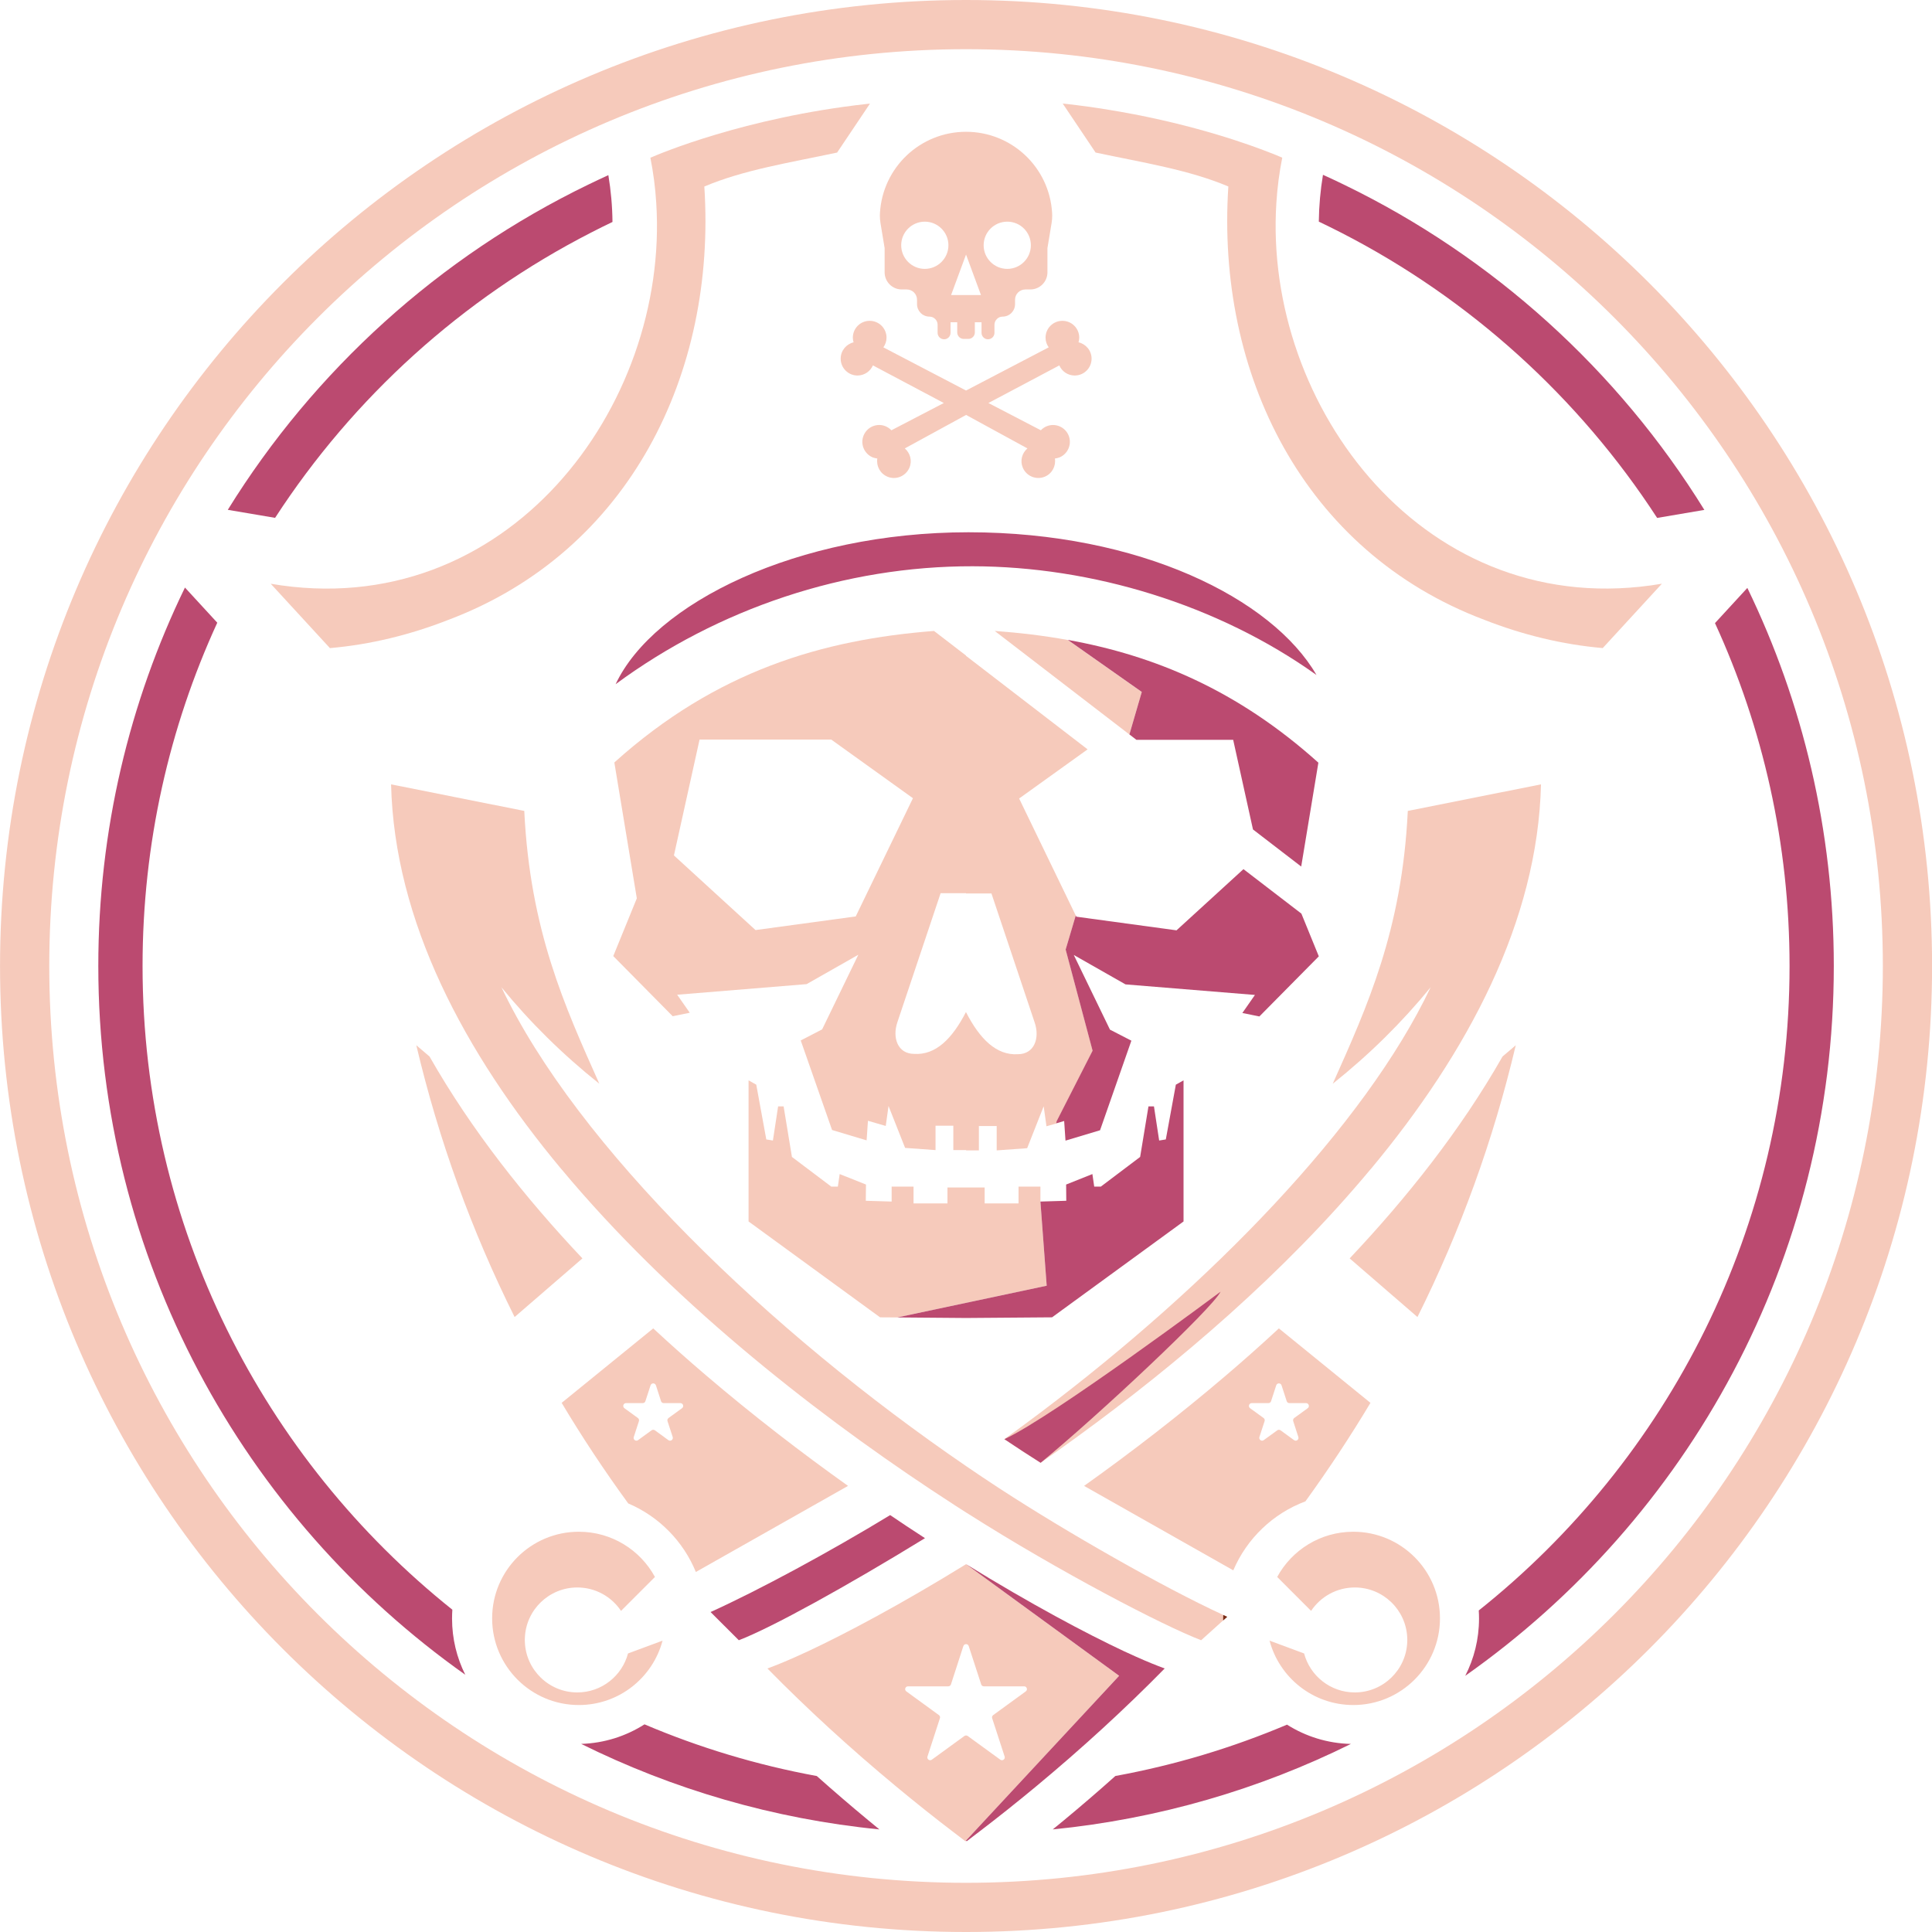 <svg width="52" height="52" viewBox="0 0 52 52" fill="none" xmlns="http://www.w3.org/2000/svg">
<g clip-path="url(#clip0_583_971)">
<path d="M16.374 4.714C16.193 4.797 16.013 4.881 15.835 4.968C11.828 6.908 8.46 9.959 6.131 13.722L7.404 13.938C9.512 10.691 12.448 8.032 15.913 6.258C16.102 6.16 16.293 6.066 16.485 5.974C16.481 5.55 16.443 5.128 16.374 4.714ZM12.167 43.566C12.167 43.485 12.17 43.405 12.175 43.325C7.093 39.264 3.837 33.012 3.837 26C3.837 22.702 4.557 19.573 5.848 16.76L4.978 15.814C3.483 18.892 2.646 22.348 2.646 26C2.646 33.878 6.547 40.846 12.523 45.076C12.296 44.621 12.167 44.109 12.167 43.566ZM36.181 4.974C35.992 4.882 35.801 4.792 35.608 4.705C35.539 5.119 35.501 5.541 35.496 5.965C35.7 6.062 35.903 6.163 36.103 6.265C39.563 8.04 42.495 10.697 44.602 13.94L45.873 13.724C43.547 9.965 40.184 6.915 36.181 4.974ZM47.03 15.824L46.159 16.771C47.448 19.58 48.166 22.706 48.166 26C48.166 33.024 44.899 39.285 39.801 43.346C39.806 43.419 39.808 43.492 39.808 43.566C39.808 44.12 39.674 44.643 39.437 45.105C45.438 40.878 49.357 33.897 49.357 26C49.357 22.352 48.521 18.9 47.03 15.824ZM23.37 48.993C22.898 48.602 22.435 48.204 21.984 47.802C20.37 47.506 18.818 47.036 17.347 46.411C16.851 46.727 16.268 46.918 15.642 46.937C18.103 48.157 20.809 48.956 23.669 49.239C23.569 49.157 23.469 49.075 23.37 48.993ZM34.64 46.419C33.174 47.039 31.627 47.507 30.02 47.801C29.569 48.205 29.106 48.603 28.633 48.995C28.534 49.077 28.435 49.158 28.335 49.239C31.192 48.955 33.899 48.157 36.36 46.938C35.729 46.924 35.14 46.735 34.64 46.419Z" fill="#BB4A70"/>
<path d="M17.521 4.238C17.521 4.238 17.514 4.24 17.512 4.241C17.51 4.242 17.508 4.243 17.507 4.243C17.506 4.244 17.505 4.244 17.505 4.244C17.585 4.647 17.638 5.053 17.663 5.463C18.015 10.941 13.635 16.794 7.287 15.712L8.88 17.444C9.973 17.349 11.043 17.085 12.067 16.684C16.95 14.843 19.287 10.036 18.957 5.02C20.026 4.57 21.221 4.385 22.523 4.108C22.525 4.108 22.528 4.108 22.53 4.108L23.415 2.789C23.386 2.792 23.355 2.795 23.326 2.798C20.038 3.165 17.733 4.146 17.521 4.239V4.238Z" fill="#F6CABB"/>
<path d="M34.354 5.455C34.38 5.048 34.432 4.644 34.512 4.244C34.512 4.244 34.453 4.218 34.34 4.171C34.315 4.161 34.288 4.15 34.258 4.139C33.688 3.911 32.196 3.367 30.149 3.007C30.054 2.991 29.96 2.974 29.865 2.959C29.663 2.925 29.457 2.894 29.247 2.865C29.067 2.841 28.885 2.818 28.699 2.797C28.667 2.794 28.635 2.79 28.603 2.787L29.486 4.103L29.488 4.106C30.792 4.383 31.99 4.568 33.061 5.019C32.731 10.035 35.068 14.842 39.951 16.683C40.975 17.084 42.044 17.348 43.138 17.443L44.73 15.711C38.38 16.794 33.998 10.935 34.354 5.455Z" fill="#F6CABB"/>
<path d="M26.001 0C11.642 0 0.001 11.64 0.001 26C0.001 40.36 11.642 52 26.001 52C40.36 52 52.002 40.359 52.002 26C52.002 11.641 40.361 0 26.001 0ZM26.001 50.676C12.374 50.676 1.326 39.627 1.326 26C1.326 12.373 12.374 1.324 26.001 1.324C39.628 1.324 50.677 12.372 50.677 26C50.677 39.628 39.629 50.676 26.001 50.676Z" fill="#F6CABB"/>
<path d="M15.538 45.552C14.777 45.552 14.155 44.948 14.127 44.194C14.127 44.176 14.125 44.158 14.125 44.139C14.125 44.121 14.126 44.102 14.127 44.084C14.155 43.33 14.777 42.727 15.538 42.727C16.029 42.727 16.461 42.977 16.715 43.357L17.628 42.444C17.233 41.718 16.463 41.227 15.579 41.227C14.291 41.227 13.246 42.27 13.246 43.558C13.246 44.846 14.291 45.891 15.579 45.891C16.66 45.891 17.568 45.156 17.833 44.158L16.903 44.503C16.743 45.106 16.192 45.552 15.538 45.552Z" fill="#F6CABB"/>
<path d="M36.425 41.227C35.54 41.227 34.771 41.718 34.376 42.444L35.288 43.357C35.542 42.977 35.974 42.727 36.465 42.727C37.226 42.727 37.848 43.33 37.876 44.084C37.877 44.102 37.878 44.121 37.878 44.139C37.878 44.158 37.877 44.176 37.876 44.194C37.848 44.948 37.226 45.552 36.465 45.552C35.811 45.552 35.26 45.106 35.1 44.503L34.17 44.158C34.435 45.156 35.343 45.891 36.425 45.891C37.712 45.891 38.757 44.846 38.757 43.558C38.757 42.27 37.712 41.227 36.425 41.227Z" fill="#F6CABB"/>
<path d="M28.682 25.558L28.954 24.641L27.43 21.492L29.273 20.169L26 17.652V17.644L25.139 16.982C22.145 17.214 19.281 18.051 16.535 20.522L17.14 24.179L16.506 25.733L18.106 27.352L18.565 27.258L18.226 26.773L21.71 26.488L23.102 25.697L22.128 27.706L21.552 28.004L22.395 30.414L23.325 30.693L23.361 30.166L23.84 30.305L23.915 29.768L24.361 30.896L25.18 30.955V30.299H25.659V30.955H26.003V30.963H26.347V30.307H26.826V30.963L27.646 30.904L28.091 29.776L28.166 30.314L28.431 30.238L28.443 30.179L29.41 28.283L28.685 25.561L28.682 25.558ZM23.031 24.666L20.335 25.033L18.139 23.024L18.829 19.905H22.372L24.572 21.484L23.032 24.666H23.031ZM27.398 28.374C26.821 28.411 26.373 27.968 26.001 27.244V27.235C25.629 27.96 25.181 28.404 24.604 28.365C24.163 28.365 24.012 27.933 24.152 27.517L25.317 24.04H26.001V24.048H26.685L27.85 27.526C27.99 27.942 27.839 28.374 27.398 28.374Z" fill="#F6CABB"/>
<path d="M30.73 18.625L30.397 19.768L26.773 16.982C27.434 17.03 28.089 17.107 28.739 17.225L30.73 18.626V18.625Z" fill="#F6CABB"/>
<path d="M35.433 18.167C32.773 16.269 29.395 15.247 26.18 15.241C22.745 15.234 19.331 16.378 16.57 18.415C17.598 16.231 21.46 14.326 26.067 14.326C30.675 14.326 34.24 16.109 35.433 18.167Z" fill="#BB4A70"/>
<path d="M28.172 34.605L24.15 35.459H24.148L23.687 35.456L20.148 32.876V29.078L20.355 29.194L20.625 30.668L20.803 30.697L20.943 29.779H21.091L21.315 31.139L22.373 31.937H22.551L22.6 31.6L23.308 31.882L23.303 32.319L23.999 32.34V31.937H24.588V32.39H25.501V31.962H26.502V32.39H27.414V31.937H28.003V32.34L28.172 34.605Z" fill="#F6CABB"/>
<path d="M29.028 9.214C29.04 9.173 29.048 9.133 29.048 9.088C29.048 8.837 28.845 8.635 28.595 8.635C28.344 8.635 28.141 8.837 28.141 9.088C28.141 9.186 28.173 9.275 28.226 9.349L26.001 10.511L23.776 9.349C23.828 9.275 23.861 9.186 23.861 9.088C23.861 8.837 23.658 8.635 23.407 8.635C23.157 8.635 22.954 8.837 22.954 9.088C22.954 9.132 22.962 9.173 22.974 9.214C22.775 9.262 22.627 9.439 22.627 9.654C22.627 9.904 22.829 10.107 23.08 10.107C23.265 10.107 23.424 9.994 23.495 9.835L25.403 10.847L23.992 11.581C23.949 11.536 23.898 11.5 23.838 11.474C23.607 11.377 23.342 11.486 23.245 11.718C23.148 11.949 23.259 12.214 23.489 12.311C23.53 12.327 23.572 12.335 23.613 12.341C23.581 12.542 23.688 12.748 23.886 12.83C24.116 12.927 24.381 12.817 24.478 12.586C24.556 12.4 24.498 12.193 24.353 12.069L26.003 11.168L27.653 12.069C27.507 12.194 27.45 12.4 27.528 12.586C27.625 12.817 27.89 12.926 28.121 12.83C28.318 12.748 28.425 12.542 28.393 12.341C28.435 12.335 28.476 12.327 28.517 12.311C28.747 12.214 28.857 11.949 28.761 11.718C28.664 11.487 28.399 11.378 28.168 11.474C28.108 11.499 28.056 11.536 28.015 11.581L26.603 10.847L28.512 9.835C28.581 9.996 28.74 10.107 28.926 10.107C29.177 10.107 29.38 9.904 29.38 9.654C29.38 9.439 29.231 9.262 29.032 9.214H29.028Z" fill="#F6CABB"/>
<path d="M28.318 5.735C28.283 5.121 28.012 4.574 27.595 4.18C27.178 3.787 26.616 3.547 26.001 3.547C25.386 3.547 24.824 3.787 24.407 4.18C23.991 4.574 23.719 5.121 23.684 5.735C23.684 5.759 23.682 5.783 23.682 5.807C23.682 5.87 23.687 5.934 23.697 5.996L23.81 6.678V7.33C23.81 7.584 24.017 7.791 24.271 7.791H24.405C24.558 7.791 24.682 7.915 24.682 8.068V8.186C24.682 8.371 24.831 8.522 25.017 8.522C25.078 8.522 25.132 8.547 25.172 8.587C25.211 8.626 25.236 8.68 25.236 8.741V8.958C25.236 9.054 25.314 9.132 25.411 9.132C25.507 9.132 25.584 9.054 25.584 8.958V8.674H25.764V8.947C25.764 9.044 25.842 9.122 25.939 9.122H26.063C26.16 9.122 26.238 9.044 26.238 8.947V8.674H26.418V8.958C26.418 9.054 26.496 9.132 26.591 9.132C26.687 9.132 26.766 9.054 26.766 8.958V8.741C26.766 8.68 26.791 8.626 26.831 8.587C26.87 8.547 26.924 8.522 26.985 8.522C27.171 8.522 27.32 8.371 27.32 8.186V8.068C27.32 7.915 27.444 7.791 27.597 7.791H27.731C27.985 7.791 28.192 7.584 28.192 7.33V6.678L28.305 5.996C28.315 5.934 28.32 5.87 28.32 5.807C28.32 5.783 28.319 5.759 28.318 5.735ZM24.891 7.237C24.541 7.237 24.256 6.952 24.256 6.601C24.256 6.25 24.541 5.966 24.891 5.966C25.241 5.966 25.527 6.251 25.527 6.601C25.527 6.951 25.242 7.237 24.891 7.237ZM25.599 7.941L26.001 6.851L26.403 7.941H25.599ZM27.111 7.237C26.76 7.237 26.475 6.952 26.475 6.601C26.475 6.25 26.76 5.966 27.111 5.966C27.463 5.966 27.746 6.251 27.746 6.601C27.746 6.951 27.462 7.237 27.111 7.237Z" fill="#F6CABB"/>
<path d="M24.401 41.076C24.569 41.186 24.733 41.294 24.896 41.4C22.799 42.688 20.77 43.809 19.885 44.147L19.125 43.388C20.441 42.792 22.34 41.764 23.959 40.779C24.11 40.881 24.257 40.98 24.401 41.076Z" fill="#BB4A70"/>
<path d="M41.476 21.111C41.388 24.791 39.51 28.327 36.891 31.47H36.889C34.584 34.24 31.704 36.703 28.964 38.692C28.643 38.925 28.325 39.152 28.009 39.371C27.867 39.282 27.728 39.192 27.593 39.104L27.529 39.063C27.364 38.955 27.199 38.845 27.033 38.735C27.365 38.497 27.694 38.253 28.023 38.005C32.559 34.582 36.73 30.314 38.506 26.572C37.737 27.514 36.86 28.38 35.871 29.169C36.796 27.096 37.736 25.046 37.891 21.826L41.476 21.111Z" fill="#F6CABB"/>
<path d="M36.326 33.87L38.151 35.448C39.307 33.13 40.192 30.693 40.797 28.133L40.441 28.436C39.313 30.419 37.857 32.249 36.326 33.87Z" fill="#F6CABB"/>
<path d="M34.421 35.754C33.945 36.196 33.471 36.616 33.008 37.011C31.726 38.105 30.43 39.102 29.178 39.993L33.194 42.266C33.559 41.411 34.262 40.735 35.136 40.409H35.136C35.762 39.543 36.346 38.66 36.886 37.758L34.421 35.754ZM34.834 38.166C34.808 38.185 34.797 38.219 34.807 38.25L34.945 38.677C34.968 38.747 34.888 38.805 34.829 38.761L34.466 38.497C34.44 38.478 34.404 38.478 34.378 38.497L34.014 38.761C33.955 38.805 33.876 38.747 33.897 38.677L34.037 38.25C34.047 38.219 34.036 38.185 34.01 38.166L33.646 37.902C33.587 37.859 33.617 37.765 33.691 37.765H34.14C34.172 37.765 34.201 37.745 34.211 37.713L34.35 37.286C34.373 37.217 34.471 37.217 34.493 37.286L34.632 37.713C34.643 37.745 34.671 37.765 34.704 37.765H35.153C35.226 37.765 35.256 37.859 35.198 37.902L34.834 38.166Z" fill="#F6CABB"/>
<path d="M33.031 43.516L32.921 43.614L32.329 44.147C31.297 43.752 28.502 42.295 26.067 40.749C26.045 40.736 26.023 40.721 26.001 40.708C25.899 40.642 25.796 40.577 25.692 40.51L25.69 40.508L25.686 40.505H25.685C25.477 40.371 25.266 40.233 25.053 40.091C21.773 37.913 17.993 34.929 15.113 31.47H15.112H15.111C12.492 28.327 10.614 24.791 10.526 21.111L14.111 21.826C14.266 25.046 15.206 27.096 16.131 29.169C15.142 28.38 14.265 27.514 13.496 26.572C15.535 30.866 20.723 35.851 26.001 39.459C26.295 39.661 26.59 39.858 26.885 40.051C26.905 40.064 26.927 40.079 26.949 40.092C28.695 41.229 31.289 42.714 32.924 43.467C32.961 43.484 32.996 43.501 33.031 43.517V43.516Z" fill="#F6CABB"/>
<path d="M15.676 33.87L13.851 35.448C12.695 33.13 11.81 30.693 11.205 28.133L11.561 28.436C12.689 30.419 14.145 32.249 15.676 33.87Z" fill="#F6CABB"/>
<path d="M18.995 37.011C18.532 36.616 18.058 36.196 17.582 35.754L15.117 37.758C15.668 38.68 16.266 39.583 16.909 40.465C17.732 40.815 18.39 41.482 18.729 42.31L22.825 39.993C21.574 39.102 20.277 38.105 18.995 37.011ZM18.357 37.902L17.994 38.166C17.967 38.185 17.957 38.219 17.966 38.25L18.106 38.677C18.128 38.747 18.049 38.805 17.989 38.761L17.627 38.497C17.599 38.478 17.564 38.478 17.537 38.497L17.174 38.761C17.115 38.805 17.035 38.747 17.058 38.677L17.197 38.25C17.206 38.219 17.196 38.185 17.169 38.166L16.806 37.902C16.747 37.859 16.777 37.765 16.85 37.765H17.299C17.332 37.765 17.361 37.745 17.371 37.713L17.51 37.286C17.533 37.217 17.631 37.217 17.654 37.286L17.792 37.713C17.802 37.745 17.831 37.765 17.863 37.765H18.313C18.386 37.765 18.416 37.859 18.357 37.902Z" fill="#F6CABB"/>
<path d="M26.002 42.1C24.271 43.168 22.777 43.962 21.74 44.448C21.713 44.459 21.686 44.472 21.66 44.484C21.335 44.635 21.059 44.752 20.838 44.838L20.655 44.907C21.73 46.002 22.887 47.061 24.122 48.085C24.638 48.514 25.168 48.936 25.712 49.35H25.713C25.802 49.42 25.893 49.489 25.983 49.557L30.122 45.104L26.002 42.1ZM27.609 45.524L26.732 46.162C26.705 46.181 26.694 46.215 26.704 46.246L27.04 47.278C27.062 47.347 26.982 47.405 26.923 47.362L26.046 46.724C26.02 46.706 25.983 46.706 25.957 46.724L25.08 47.362C25.021 47.405 24.941 47.347 24.963 47.278L25.298 46.246C25.309 46.215 25.297 46.181 25.271 46.162L24.394 45.524C24.335 45.481 24.365 45.388 24.439 45.388H25.523C25.555 45.388 25.584 45.367 25.595 45.336L25.929 44.304C25.952 44.235 26.051 44.235 26.073 44.304L26.409 45.336C26.419 45.367 26.447 45.388 26.48 45.388H27.564C27.638 45.388 27.668 45.481 27.609 45.524Z" fill="#F6CABB"/>
<path d="M33.031 43.517L32.921 43.615V43.599C32.921 43.554 32.922 43.511 32.924 43.467C32.961 43.484 32.996 43.501 33.031 43.517Z" fill="#772C17"/>
<path d="M35.484 20.529L35.022 23.323L33.724 22.325L33.191 19.912H30.586L30.398 19.767L30.731 18.624L28.74 17.223C31.067 17.642 33.312 18.574 35.485 20.528L35.484 20.529Z" fill="#BB4A70"/>
<path d="M35.496 25.74L33.896 27.358L33.438 27.265L33.777 26.779L30.293 26.495L28.901 25.703L29.875 27.713L30.451 28.01L29.608 30.421L28.678 30.7L28.642 30.172L28.428 30.235L28.44 30.176L29.407 28.28L28.682 25.557L28.954 24.64L28.971 24.673L31.666 25.04L33.468 23.393L35.027 24.59L35.496 25.74Z" fill="#BB4A70"/>
<path d="M31.855 29.078V32.876L28.316 35.456L26.001 35.474L24.15 35.459L28.172 34.605L28.003 32.34L28.699 32.319L28.695 31.882L29.402 31.6L29.451 31.937H29.63L30.687 31.139L30.911 29.779H31.059L31.199 30.697L31.378 30.668L31.648 29.194L31.855 29.078Z" fill="#BB4A70"/>
<path d="M32.852 34.766C32.633 35.213 29.572 38.088 28.009 39.371C27.867 39.281 27.728 39.192 27.593 39.104L27.529 39.063C27.364 38.955 27.199 38.845 27.033 38.735C28.34 38.132 32.852 34.766 32.852 34.766Z" fill="#BB4A70"/>
<path d="M31.348 44.907C30.273 46.002 29.116 47.061 27.881 48.086C27.365 48.514 26.835 48.936 26.291 49.35H26.29C26.201 49.42 26.11 49.489 26.02 49.557C26.014 49.553 26.008 49.548 26.002 49.544C25.996 49.548 25.99 49.552 25.983 49.557L30.122 45.104L26.002 42.1C27.733 43.168 29.227 43.962 30.263 44.448C30.29 44.459 30.317 44.472 30.343 44.484C30.668 44.635 30.944 44.752 31.166 44.838L31.348 44.907Z" fill="#BB4A70"/>
</g>
<defs>
<clipPath id="clip0_583_971">
<rect width="52.001" height="52" fill="white" transform="translate(0.001)"/>
</clipPath>
</defs>
</svg>
